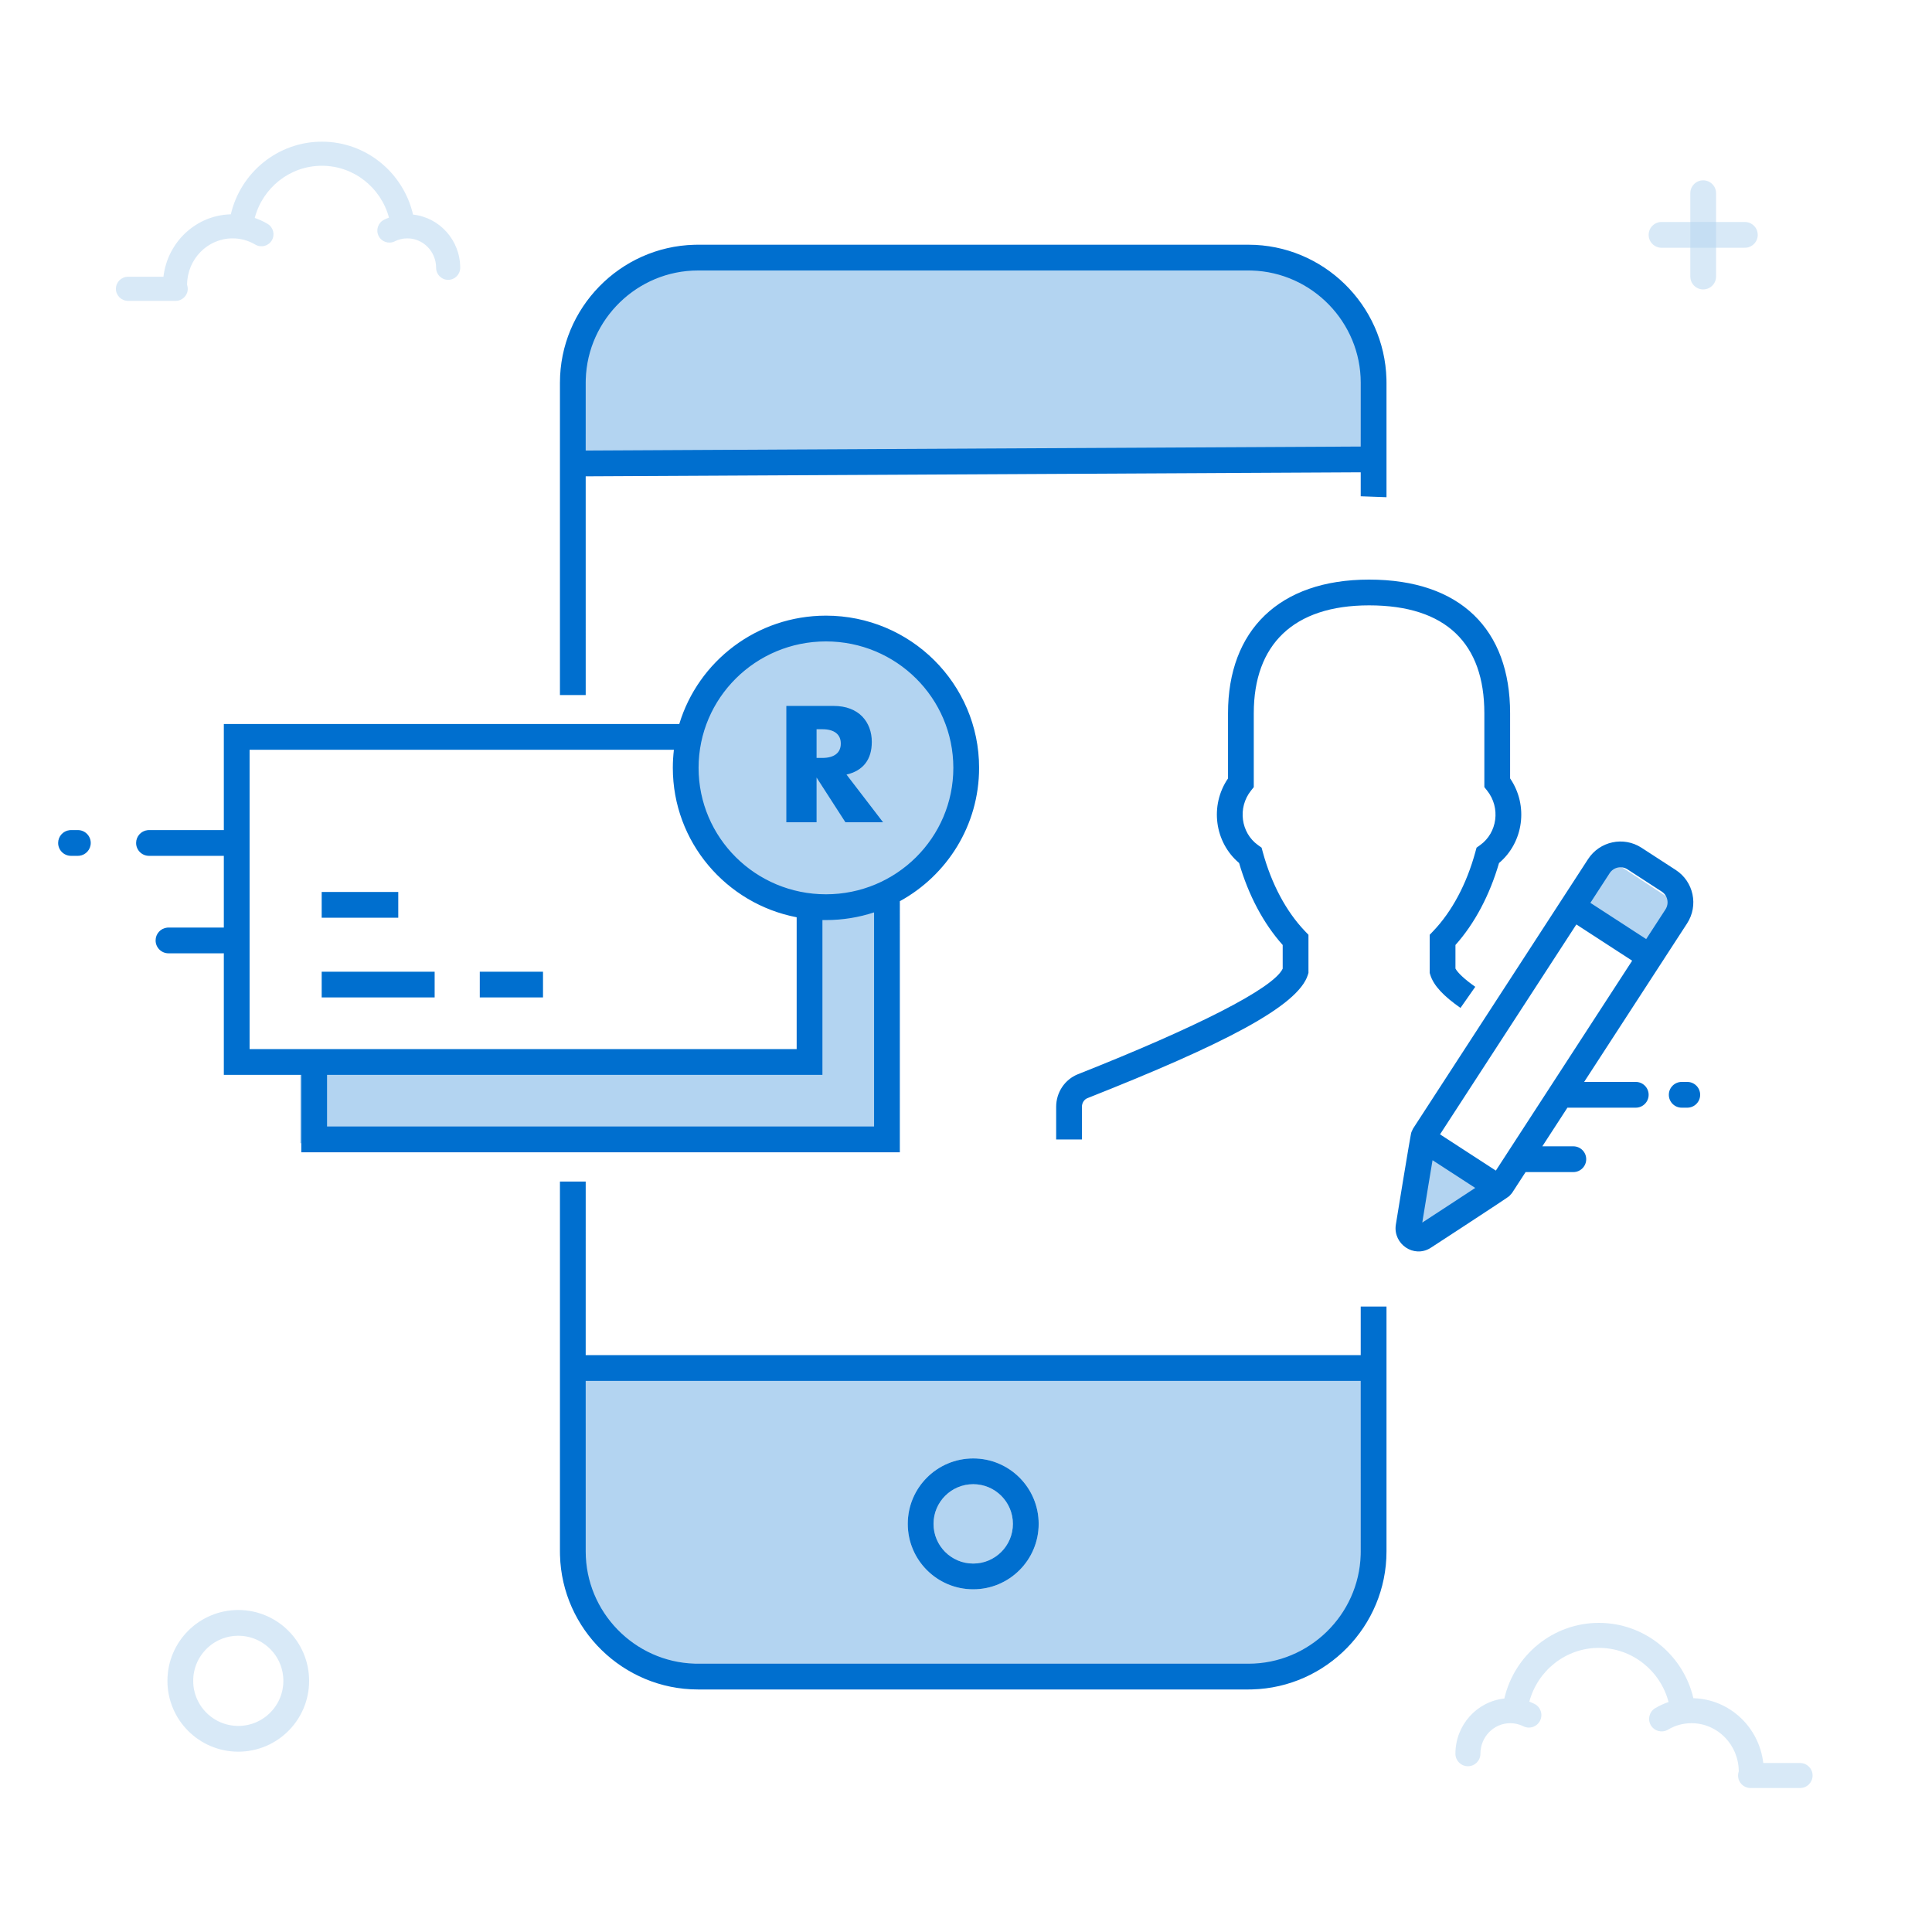 <svg width="150" height="150" viewBox="0 0 150 150" fill="none" xmlns="http://www.w3.org/2000/svg">
<rect width="150" height="150" fill="white"/>
<path d="M132.235 15V21.47" stroke="#B3D4F1" stroke-opacity="0.5" stroke-width="2" stroke-linecap="round"/>
<path d="M135.47 18.235H129" stroke="#B3D4F1" stroke-opacity="0.5" stroke-width="2" stroke-linecap="round"/>
<circle cx="18.5" cy="130.5" r="4.5" stroke="#B3D4F1" stroke-opacity="0.5" stroke-width="2"/>
<path fill-rule="evenodd" clip-rule="evenodd" d="M19.778 16.921C20.125 17.04 20.459 17.194 20.776 17.382C21.22 17.645 21.367 18.219 21.104 18.663C20.84 19.107 20.267 19.254 19.822 18.991C19.29 18.675 18.687 18.507 18.058 18.507C16.119 18.507 14.538 20.113 14.524 22.108C14.559 22.206 14.578 22.312 14.578 22.423C14.578 22.939 14.159 23.358 13.643 23.358H9.935C9.419 23.358 9 22.939 9 22.423C9 21.906 9.419 21.488 9.935 21.488H12.69C13 18.804 15.21 16.707 17.921 16.639C18.681 13.39 21.575 11 24.992 11C28.421 11 31.317 13.404 32.069 16.661C34.13 16.884 35.73 18.652 35.73 20.793C35.73 21.31 35.311 21.728 34.795 21.728C34.278 21.728 33.86 21.31 33.86 20.793C33.86 19.527 32.856 18.507 31.626 18.507C31.282 18.507 30.95 18.586 30.649 18.737C30.187 18.967 29.625 18.779 29.395 18.317C29.164 17.855 29.352 17.294 29.814 17.063C29.94 17 30.068 16.944 30.2 16.895C29.575 14.566 27.468 12.87 24.992 12.87C22.509 12.87 20.394 14.576 19.778 16.921Z" fill="#B3D4F1" fill-opacity="0.5"/>
<path fill-rule="evenodd" clip-rule="evenodd" d="M129.547 132.143C129.188 132.266 128.841 132.425 128.512 132.621C128.051 132.894 127.899 133.489 128.172 133.95C128.445 134.411 129.04 134.563 129.501 134.29C130.053 133.962 130.679 133.788 131.332 133.788C133.343 133.788 134.984 135.454 134.998 137.524C134.962 137.626 134.942 137.736 134.942 137.85C134.942 138.386 135.376 138.82 135.912 138.82H139.758C140.294 138.82 140.729 138.386 140.729 137.85C140.729 137.314 140.294 136.88 139.758 136.88H136.9C136.579 134.097 134.286 131.921 131.474 131.85C130.686 128.479 127.684 126 124.138 126C120.581 126 117.576 128.494 116.797 131.872C114.659 132.104 112.998 133.938 112.998 136.16C112.998 136.695 113.433 137.13 113.969 137.13C114.504 137.13 114.939 136.695 114.939 136.16C114.939 134.846 115.98 133.788 117.256 133.788C117.613 133.788 117.957 133.87 118.27 134.026C118.749 134.265 119.332 134.071 119.571 133.591C119.81 133.112 119.615 132.529 119.136 132.29C119.006 132.225 118.872 132.167 118.736 132.116C119.384 129.699 121.569 127.94 124.138 127.94C126.714 127.94 128.908 129.71 129.547 132.143Z" fill="#B3D4F1" fill-opacity="0.5"/>
<path fill-rule="evenodd" clip-rule="evenodd" d="M122.094 70.391L124.083 67.327C124.385 66.862 125.008 66.731 125.471 67.035L129.806 69.884C130.268 70.187 130.396 70.807 130.093 71.269L128.104 74.294L122.094 70.391Z" fill="#B3D4F1"/>
<path fill-rule="evenodd" clip-rule="evenodd" d="M110.421 88.467L116.432 92.268L110.936 95.927C110.211 96.41 109.258 95.799 109.395 94.938L110.421 88.467Z" fill="#B3D4F1"/>
<path fill-rule="evenodd" clip-rule="evenodd" d="M107.037 106.799H44.865L44.889 120.772C44.899 126.288 49.373 130.754 54.889 130.754H97.037C102.56 130.754 107.037 126.277 107.037 120.754V106.799ZM72.48 118.313C72.48 116.612 73.859 115.232 75.561 115.232C77.262 115.232 78.642 116.612 78.642 118.313C78.642 120.015 77.262 121.394 75.561 121.394C73.859 121.394 72.48 120.015 72.48 118.313ZM75.561 113.232C72.754 113.232 70.48 115.507 70.48 118.313C70.48 121.12 72.754 123.394 75.561 123.394C78.367 123.394 80.642 121.12 80.642 118.313C80.642 115.507 78.367 113.232 75.561 113.232Z" fill="#B3D4F1"/>
<path fill-rule="evenodd" clip-rule="evenodd" d="M44.865 35.987H106.647V28C106.647 23.582 103.065 20 98.647 20H52.865C48.447 20 44.865 23.582 44.865 28V35.987Z" fill="#B3D4F1"/>
<path fill-rule="evenodd" clip-rule="evenodd" d="M68.855 66.199V88.756H23.308L23.308 82.766H63.084L62.973 68.215L68.855 66.199Z" fill="#B3D4F1"/>
<circle cx="63.942" cy="59.807" r="10.216" fill="#B3D4F1"/>
<path fill-rule="evenodd" clip-rule="evenodd" d="M107.643 29.431C107.491 23.667 102.731 19 96.93 19H54.191L53.907 19.004C48.141 19.156 43.474 23.916 43.474 29.715V53.964H45.474L45.473 36.981L105.646 36.67L105.646 38.531L107.647 38.603V29.715L107.643 29.431ZM76.017 59.616C76.017 53.088 70.692 47.799 64.128 47.799C58.753 47.799 54.209 51.344 52.739 56.212L17.378 56.212L17.378 64.447L11.568 64.447L11.451 64.454C10.954 64.512 10.568 64.934 10.568 65.447C10.568 66 11.015 66.447 11.568 66.447L17.378 66.447V72.014L13.081 72.015L12.965 72.022C12.467 72.079 12.081 72.502 12.081 73.015C12.081 73.567 12.529 74.015 13.081 74.015L17.378 74.014L17.378 83.452L23.392 83.452L23.392 89.462H69.863L69.864 69.969C73.532 67.957 76.017 64.076 76.017 59.616ZM45.474 91.738L45.473 105.213H105.646L105.646 101.442H107.647V120.456C107.647 126.257 102.981 131.014 97.214 131.166L96.93 131.17H54.191C48.389 131.17 43.63 126.506 43.478 120.74L43.474 120.456V91.738H45.474ZM105.646 107.213H45.473L45.474 120.456C45.474 125.16 49.257 129.027 53.931 129.166L54.191 129.17H96.93C101.636 129.17 105.504 125.388 105.643 120.716L105.647 120.456L105.646 107.213ZM80.642 118.313C80.642 115.507 78.367 113.232 75.561 113.232C72.754 113.232 70.479 115.507 70.479 118.313C70.479 121.119 72.754 123.394 75.561 123.394C78.367 123.394 80.642 121.119 80.642 118.313ZM75.561 115.232C73.859 115.232 72.479 116.612 72.479 118.313C72.479 120.015 73.859 121.394 75.561 121.394C77.262 121.394 78.642 120.015 78.642 118.313C78.642 116.612 77.262 115.232 75.561 115.232ZM67.863 70.838C66.688 71.224 65.432 71.433 64.128 71.433C64.036 71.433 63.944 71.432 63.853 71.43L63.853 83.452L25.392 83.452L25.392 87.462H67.863L67.863 70.838ZM19.378 58.212L52.321 58.212C52.267 58.672 52.238 59.141 52.238 59.616C52.238 65.37 56.376 70.162 61.853 71.217L61.853 81.452H19.378V58.212ZM33.746 75.442V77.442H24.976V75.442H33.746ZM42.159 77.442V75.442H37.25V77.442H42.159ZM30.921 69.253V71.253H24.976V69.253H30.921ZM54.238 59.616C54.238 54.195 58.664 49.799 64.128 49.799C69.591 49.799 74.017 54.195 74.017 59.616C74.017 65.036 69.591 69.433 64.128 69.433C58.664 69.433 54.238 65.036 54.238 59.616ZM6.045 64.447C6.597 64.447 7.045 64.895 7.045 65.447C7.045 65.96 6.659 66.383 6.161 66.441L6.045 66.447H5.514C4.961 66.447 4.514 66 4.514 65.447C4.514 64.934 4.9 64.512 5.397 64.454L5.514 64.447H6.045ZM66.022 55.03C65.646 54.882 65.207 54.808 64.704 54.808H61.051V63.84H63.398V60.366L65.638 63.84H68.561L65.722 60.138C66.369 59.987 66.858 59.697 67.189 59.27C67.521 58.843 67.686 58.286 67.686 57.599C67.686 57.216 67.625 56.856 67.501 56.521C67.377 56.186 67.193 55.89 66.95 55.635C66.706 55.379 66.397 55.178 66.022 55.03ZM63.842 56.617H63.398V58.845H63.842C64.305 58.845 64.66 58.749 64.908 58.557C65.155 58.366 65.279 58.09 65.279 57.731C65.279 57.371 65.155 57.096 64.908 56.904C64.66 56.713 64.305 56.617 63.842 56.617ZM96.93 21H54.191C49.487 21 45.617 24.784 45.478 29.455L45.474 29.715L45.473 34.981L105.646 34.67L105.647 29.715C105.647 25.012 101.863 21.143 97.19 21.004L96.93 21ZM116.384 67.005C115.654 69.511 114.489 71.704 113.001 73.369V75.197C113.167 75.513 113.688 76.02 114.539 76.615L113.392 78.254C112.1 77.35 111.305 76.533 111.044 75.677L111.001 75.535V72.577L111.278 72.287C112.723 70.774 113.866 68.644 114.545 66.155L114.639 65.813L114.926 65.606C116.246 64.658 116.521 62.717 115.461 61.384L115.244 61.111V55.372C115.244 49.991 112.3 47 106.295 47C100.402 47 97.343 50.063 97.343 55.372V61.112L97.126 61.385C96.069 62.717 96.344 64.656 97.662 65.606L97.949 65.813L98.042 66.154C98.722 68.643 99.865 70.773 101.311 72.287L101.589 72.577V75.534L101.545 75.677C100.801 78.121 94.929 81.105 84.431 85.259C84.177 85.36 84 85.626 84 85.931V88.467H82V85.931C82 84.814 82.669 83.807 83.695 83.4C92.841 79.78 98.877 76.738 99.588 75.207V73.369C98.099 71.704 96.933 69.51 96.204 67.003C94.305 65.402 93.905 62.544 95.343 60.436V55.372C95.343 48.959 99.296 45 106.295 45C113.412 45 117.244 48.893 117.244 55.372V60.434C118.685 62.544 118.286 65.404 116.384 67.005ZM119.746 89L121.694 86H127C127.552 86 128 85.552 128 85C128 84.448 127.552 84 127 84H122.993L130.983 71.696C131.887 70.305 131.495 68.447 130.106 67.545L127.444 65.817C126.055 64.916 124.198 65.314 123.295 66.705L109.705 87.631L109.705 87.631C109.576 87.911 109.564 87.938 109.563 87.965L109.562 87.974L109.552 88.023L109.542 88.071C109.529 88.133 109.514 88.216 109.495 88.322C109.46 88.516 109.412 88.79 109.353 89.138C109.249 89.748 109.111 90.573 108.948 91.561L108.942 91.599C108.814 92.374 108.679 93.201 108.544 94.028L108.414 94.826L108.365 95.129C108.178 96.591 109.753 97.68 111.039 96.907L111.039 96.907L111.039 96.907L111.039 96.907L111.039 96.907C111.116 96.858 111.116 96.857 111.326 96.721L112.005 96.278C112.707 95.82 113.41 95.361 114.067 94.931L114.1 94.909C114.938 94.36 115.638 93.9 116.155 93.558C116.45 93.363 116.681 93.209 116.845 93.098C116.934 93.037 117.004 92.989 117.055 92.953L117.055 92.953C117.096 92.925 117.096 92.925 117.136 92.895L117.144 92.891C117.169 92.879 117.189 92.856 117.393 92.624L117.393 92.624L118.447 91H122.153C122.705 91 123.153 90.552 123.153 90C123.153 89.448 122.705 89 122.153 89H119.746ZM130.568 84H131C131.552 84 132 84.448 132 85C132 85.552 131.552 86 131 86H130.568C130.015 86 129.568 85.552 129.568 85C129.568 84.448 130.015 84 130.568 84ZM116.137 90.885L111.804 88.071L122.388 71.774L126.721 74.588L116.137 90.885ZM127.81 72.91L123.477 70.097L124.972 67.794C125.275 67.328 125.894 67.195 126.355 67.495L129.017 69.223C129.478 69.522 129.609 70.141 129.306 70.607L127.81 72.91ZM114.537 92.23L111.222 90.078C111.136 90.589 111.035 91.198 110.922 91.886L110.915 91.925C110.788 92.698 110.653 93.524 110.518 94.35L110.425 94.921L110.912 94.603C111.613 94.146 112.316 93.687 112.972 93.257L113.004 93.236C113.588 92.854 114.104 92.515 114.537 92.23Z" fill="#006FCF"/>
</svg>
